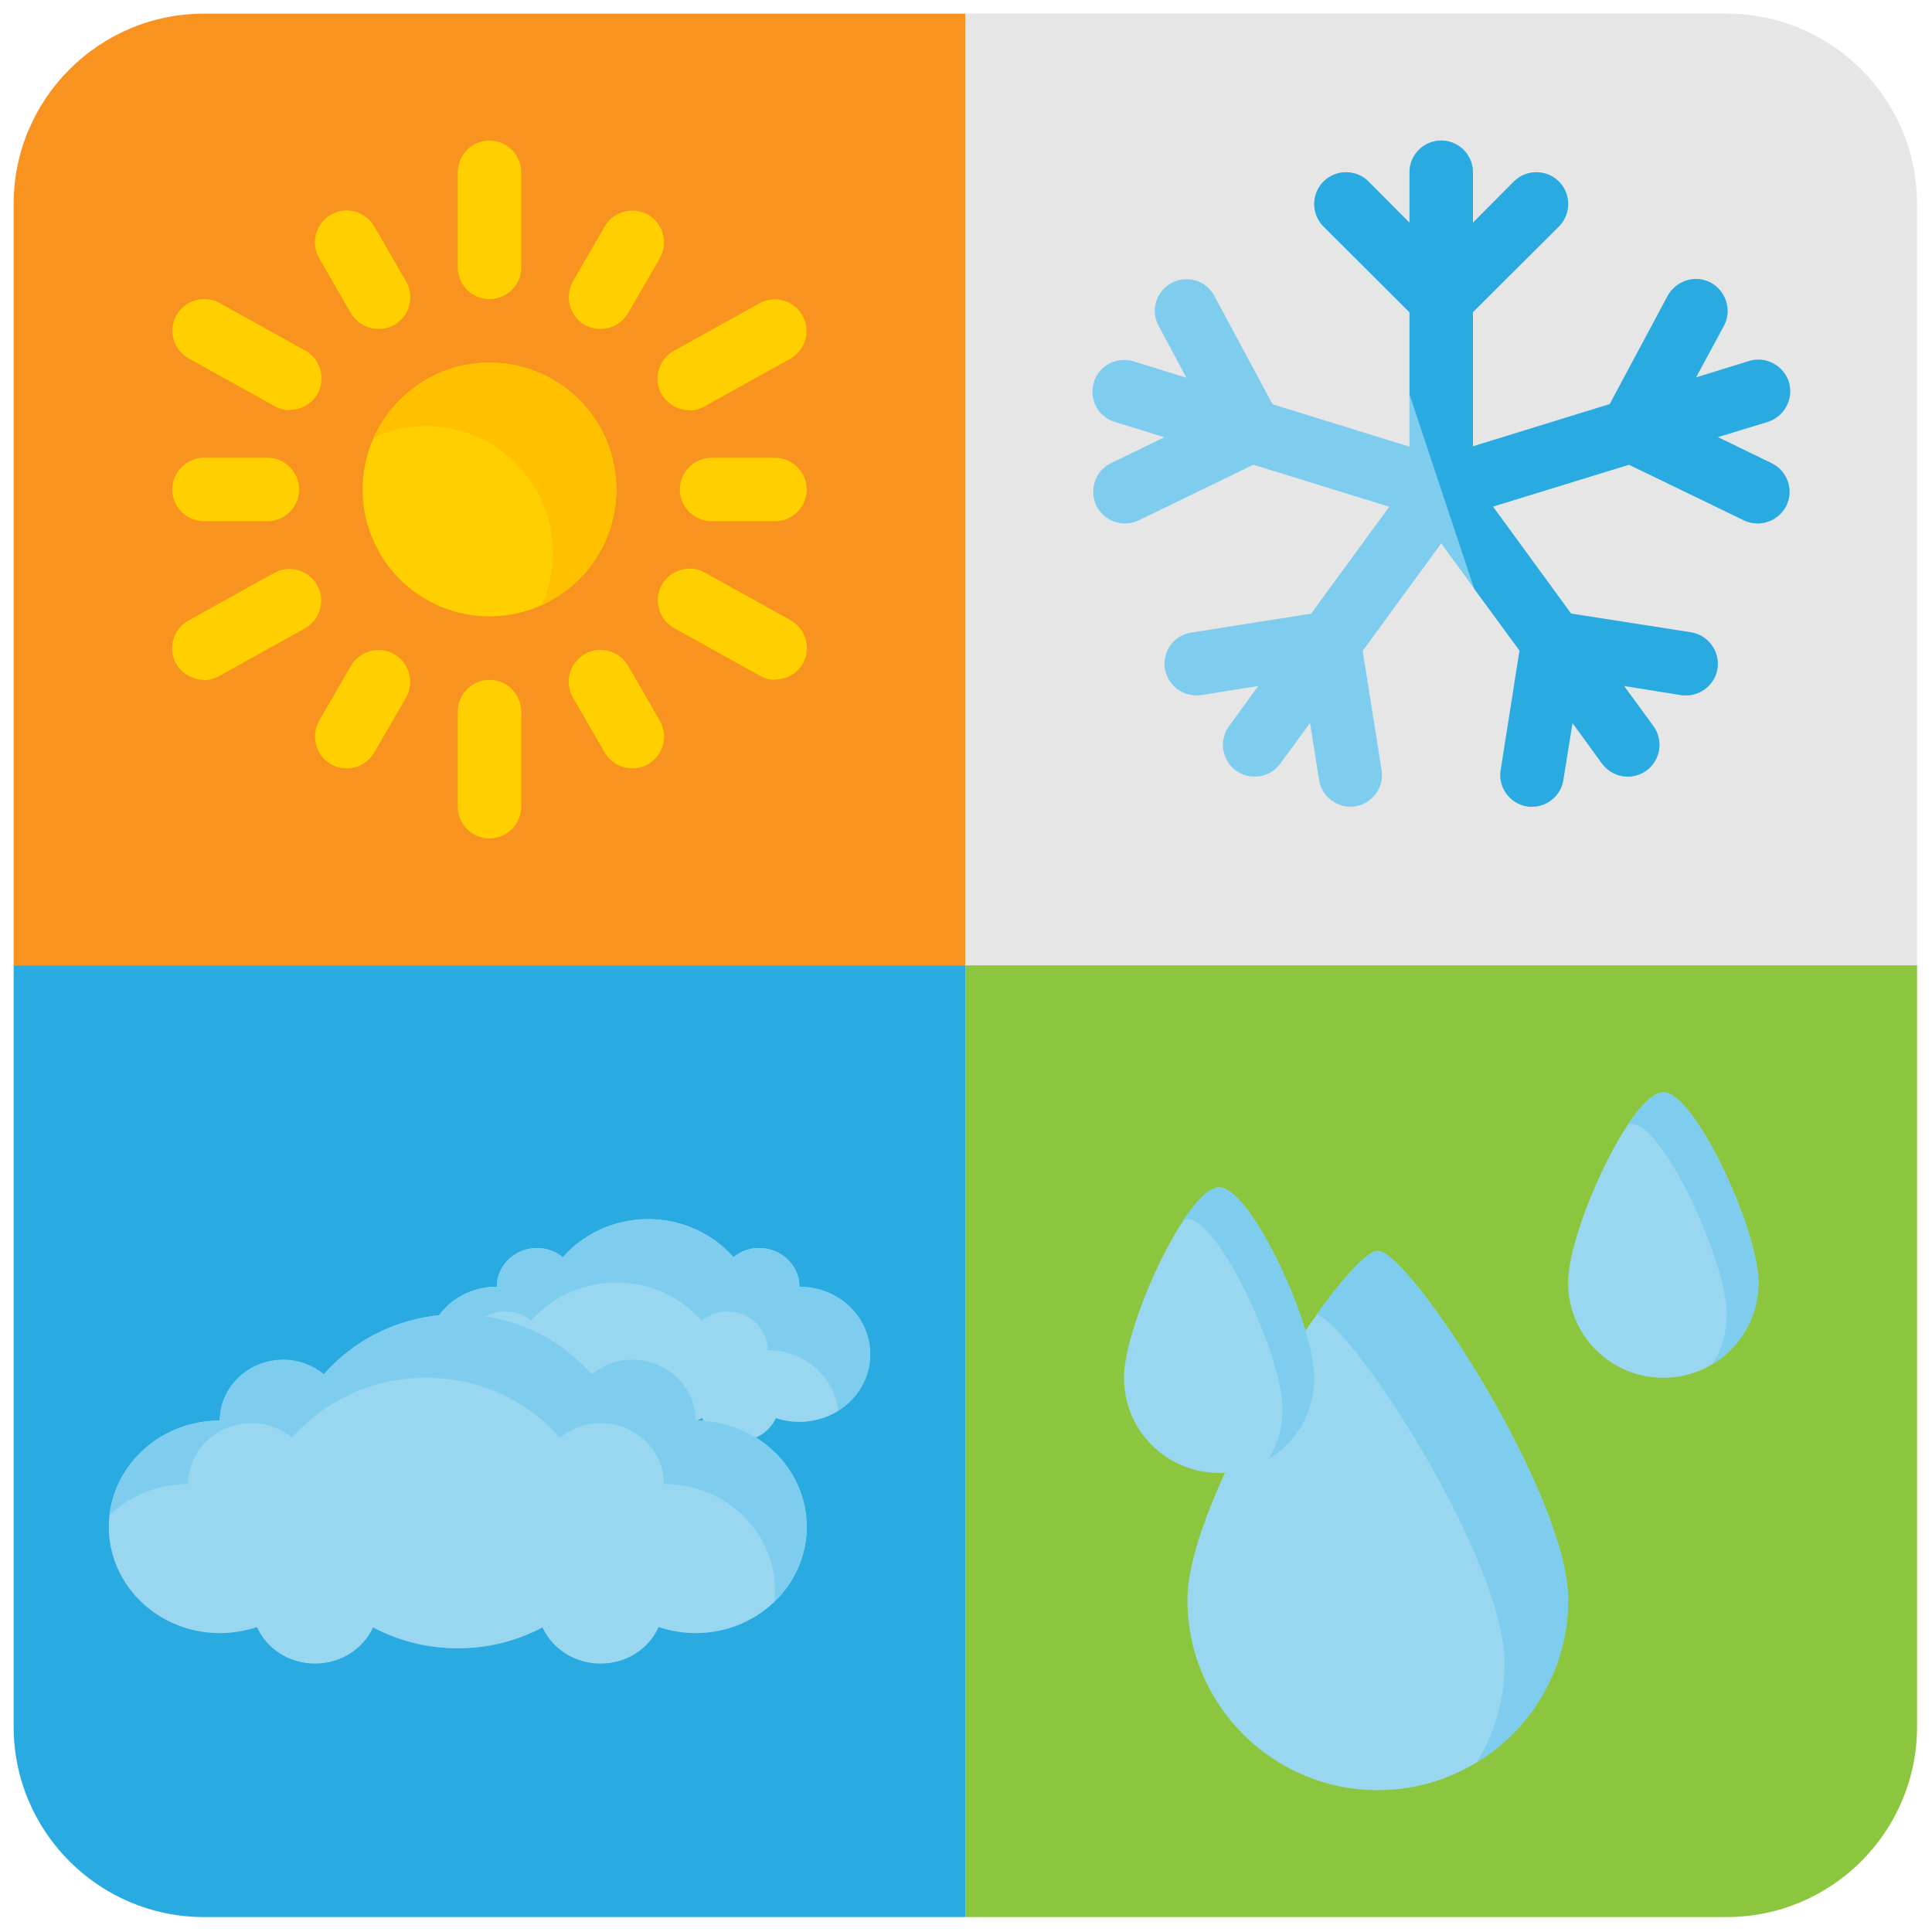 <svg xmlns="http://www.w3.org/2000/svg" xmlns:xlink="http://www.w3.org/1999/xlink" width="450" zoomAndPan="magnify" viewBox="0 0 337.5 337.5" height="450" preserveAspectRatio="xMidYMid meet" version="1.0"><defs><clipPath id="f8445bb695"><path d="M 2.383 2.383 L 169 2.383 L 169 169 L 2.383 169 Z M 2.383 2.383 " clip-rule="nonzero"/></clipPath><clipPath id="e31dd43a6b"><path d="M 2.383 168 L 169 168 L 169 334.891 L 2.383 334.891 Z M 2.383 168 " clip-rule="nonzero"/></clipPath><clipPath id="79634ed37e"><path d="M 168 2.383 L 334.891 2.383 L 334.891 169 L 168 169 Z M 168 2.383 " clip-rule="nonzero"/></clipPath><clipPath id="478a6eae84"><path d="M 168 168 L 334.891 168 L 334.891 334.891 L 168 334.891 Z M 168 168 " clip-rule="nonzero"/></clipPath></defs><g clip-path="url(#f8445bb695)"><path fill="#f7931e" d="M 35.633 2.383 L 168.637 2.383 L 168.637 168.637 L 2.383 168.637 L 2.383 35.633 C 2.383 17.289 17.289 2.383 35.633 2.383 Z M 35.633 2.383 " fill-opacity="1" fill-rule="nonzero"/></g><g clip-path="url(#e31dd43a6b)"><path fill="#29abe2" d="M 2.383 168.637 L 168.637 168.637 L 168.637 334.891 L 35.633 334.891 C 17.289 334.891 2.383 319.984 2.383 301.641 Z M 2.383 168.637 " fill-opacity="1" fill-rule="nonzero"/></g><g clip-path="url(#79634ed37e)"><path fill="#e6e6e6" d="M 168.637 2.383 L 301.641 2.383 C 319.984 2.383 334.891 17.289 334.891 35.633 L 334.891 168.637 L 168.637 168.637 Z M 168.637 2.383 " fill-opacity="1" fill-rule="nonzero"/></g><g clip-path="url(#478a6eae84)"><path fill="#8cc63f" d="M 168.637 168.637 L 334.891 168.637 L 334.891 301.641 C 334.891 319.984 319.984 334.891 301.641 334.891 L 168.637 334.891 Z M 168.637 168.637 " fill-opacity="1" fill-rule="nonzero"/></g><path fill="#ffcf00" d="M 107.676 85.508 C 107.676 86.234 107.641 86.961 107.57 87.684 C 107.5 88.406 107.391 89.121 107.25 89.832 C 107.109 90.547 106.934 91.25 106.723 91.945 C 106.512 92.641 106.266 93.32 105.988 93.992 C 105.711 94.664 105.402 95.32 105.059 95.957 C 104.715 96.598 104.344 97.223 103.941 97.824 C 103.539 98.43 103.105 99.012 102.645 99.57 C 102.184 100.133 101.695 100.672 101.184 101.184 C 100.672 101.695 100.133 102.184 99.57 102.645 C 99.012 103.105 98.43 103.539 97.824 103.941 C 97.223 104.344 96.598 104.715 95.957 105.059 C 95.32 105.402 94.664 105.711 93.992 105.988 C 93.32 106.266 92.641 106.512 91.945 106.723 C 91.25 106.934 90.547 107.109 89.832 107.25 C 89.121 107.391 88.406 107.5 87.684 107.57 C 86.961 107.641 86.234 107.676 85.508 107.676 C 84.785 107.676 84.059 107.641 83.336 107.57 C 82.613 107.5 81.898 107.391 81.184 107.25 C 80.473 107.109 79.77 106.934 79.074 106.723 C 78.379 106.512 77.695 106.266 77.027 105.988 C 76.355 105.711 75.699 105.402 75.059 105.059 C 74.418 104.715 73.797 104.344 73.195 103.941 C 72.59 103.539 72.008 103.105 71.445 102.645 C 70.887 102.184 70.348 101.695 69.836 101.184 C 69.32 100.672 68.836 100.133 68.375 99.57 C 67.914 99.012 67.48 98.43 67.078 97.824 C 66.676 97.223 66.301 96.598 65.961 95.957 C 65.617 95.32 65.309 94.664 65.031 93.992 C 64.75 93.32 64.508 92.641 64.297 91.945 C 64.086 91.25 63.91 90.547 63.77 89.832 C 63.625 89.121 63.52 88.406 63.449 87.684 C 63.379 86.961 63.344 86.234 63.344 85.508 C 63.344 84.785 63.379 84.059 63.449 83.336 C 63.52 82.613 63.625 81.898 63.77 81.184 C 63.91 80.473 64.086 79.77 64.297 79.074 C 64.508 78.379 64.75 77.695 65.031 77.027 C 65.309 76.355 65.617 75.699 65.961 75.059 C 66.301 74.418 66.676 73.797 67.078 73.195 C 67.48 72.59 67.914 72.008 68.375 71.445 C 68.836 70.887 69.32 70.348 69.836 69.836 C 70.348 69.32 70.887 68.836 71.445 68.375 C 72.008 67.914 72.59 67.48 73.195 67.078 C 73.797 66.676 74.418 66.301 75.059 65.961 C 75.699 65.617 76.355 65.309 77.027 65.031 C 77.695 64.75 78.379 64.508 79.074 64.297 C 79.77 64.086 80.473 63.91 81.184 63.77 C 81.898 63.625 82.613 63.52 83.336 63.449 C 84.059 63.379 84.785 63.344 85.508 63.344 C 86.234 63.344 86.961 63.379 87.684 63.449 C 88.406 63.52 89.121 63.625 89.832 63.77 C 90.547 63.91 91.25 64.086 91.945 64.297 C 92.641 64.508 93.32 64.75 93.992 65.031 C 94.664 65.309 95.32 65.617 95.957 65.961 C 96.598 66.301 97.223 66.676 97.824 67.078 C 98.43 67.48 99.012 67.914 99.57 68.375 C 100.133 68.836 100.672 69.32 101.184 69.836 C 101.695 70.348 102.184 70.887 102.645 71.445 C 103.105 72.008 103.539 72.59 103.941 73.195 C 104.344 73.797 104.715 74.418 105.059 75.059 C 105.402 75.699 105.711 76.355 105.988 77.027 C 106.266 77.695 106.512 78.379 106.723 79.074 C 106.934 79.77 107.109 80.473 107.25 81.184 C 107.391 81.898 107.5 82.613 107.57 83.336 C 107.641 84.059 107.676 84.785 107.676 85.508 Z M 107.676 85.508 " fill-opacity="1" fill-rule="nonzero"/><path fill="#ffcf00" d="M 85.508 52.258 C 82.461 52.258 79.969 49.766 79.969 46.719 L 79.969 30.09 C 79.969 27.043 82.461 24.551 85.508 24.551 C 88.559 24.551 91.051 27.043 91.051 30.09 L 91.051 46.719 C 91.051 49.766 88.559 52.258 85.508 52.258 Z M 85.508 52.258 " fill-opacity="1" fill-rule="nonzero"/><path fill="#ffcf00" d="M 66.113 57.469 C 64.172 57.469 62.344 56.469 61.293 54.695 L 55.75 45.109 C 54.199 42.449 55.141 39.07 57.801 37.516 C 60.461 35.965 63.84 36.906 65.395 39.566 L 70.934 49.156 C 72.484 51.816 71.543 55.195 68.883 56.746 C 67.996 57.246 67.055 57.469 66.113 57.469 Z M 66.113 57.469 " fill-opacity="1" fill-rule="nonzero"/><path fill="#ffcf00" d="M 50.598 71.656 C 49.711 71.656 48.766 71.434 47.938 70.934 L 32.973 62.621 C 30.312 61.125 29.316 57.746 30.812 55.086 C 32.309 52.426 35.688 51.426 38.348 52.922 L 53.312 61.234 C 55.973 62.734 56.969 66.113 55.473 68.773 C 54.477 70.602 52.59 71.598 50.598 71.598 Z M 50.598 71.656 " fill-opacity="1" fill-rule="nonzero"/><path fill="#ffcf00" d="M 46.719 91.051 L 35.633 91.051 C 32.586 91.051 30.09 88.559 30.09 85.508 C 30.09 82.461 32.586 79.969 35.633 79.969 L 46.719 79.969 C 49.766 79.969 52.258 82.461 52.258 85.508 C 52.258 88.559 49.766 91.051 46.719 91.051 Z M 46.719 91.051 " fill-opacity="1" fill-rule="nonzero"/><path fill="#ffcf00" d="M 35.633 118.762 C 33.695 118.762 31.809 117.707 30.758 115.934 C 29.262 113.273 30.258 109.895 32.918 108.398 L 47.879 100.086 C 50.539 98.59 53.922 99.586 55.418 102.246 C 56.914 104.906 55.918 108.285 53.258 109.781 L 38.293 118.094 C 37.461 118.594 36.52 118.816 35.633 118.816 Z M 35.633 118.762 " fill-opacity="1" fill-rule="nonzero"/><path fill="#ffcf00" d="M 60.57 134.223 C 59.629 134.223 58.688 134 57.801 133.5 C 55.141 131.949 54.254 128.57 55.75 125.91 L 61.293 116.32 C 62.844 113.66 66.223 112.773 68.883 114.27 C 71.543 115.824 72.43 119.203 70.934 121.863 L 65.395 131.449 C 64.34 133.223 62.512 134.223 60.57 134.223 Z M 60.57 134.223 " fill-opacity="1" fill-rule="nonzero"/><path fill="#ffcf00" d="M 85.508 146.469 C 82.461 146.469 79.969 143.977 79.969 140.926 L 79.969 124.301 C 79.969 121.254 82.461 118.762 85.508 118.762 C 88.559 118.762 91.051 121.254 91.051 124.301 L 91.051 140.926 C 91.051 143.977 88.559 146.469 85.508 146.469 Z M 85.508 146.469 " fill-opacity="1" fill-rule="nonzero"/><path fill="#ffcf00" d="M 110.449 134.223 C 108.508 134.223 106.68 133.223 105.625 131.449 L 100.086 121.863 C 98.531 119.203 99.477 115.824 102.133 114.27 C 104.793 112.719 108.176 113.66 109.727 116.32 L 115.27 125.91 C 116.82 128.57 115.879 131.949 113.219 133.5 C 112.332 134 111.391 134.223 110.449 134.223 Z M 110.449 134.223 " fill-opacity="1" fill-rule="nonzero"/><path fill="#ffcf00" d="M 135.387 118.762 C 134.5 118.762 133.559 118.539 132.727 118.039 L 117.762 109.727 C 115.102 108.23 114.105 104.852 115.602 102.191 C 117.098 99.531 120.477 98.531 123.137 100.027 L 138.102 108.34 C 140.762 109.836 141.758 113.219 140.262 115.879 C 139.266 117.707 137.379 118.703 135.387 118.703 Z M 135.387 118.762 " fill-opacity="1" fill-rule="nonzero"/><path fill="#ffcf00" d="M 135.387 91.051 L 124.301 91.051 C 121.254 91.051 118.762 88.559 118.762 85.508 C 118.762 82.461 121.254 79.969 124.301 79.969 L 135.387 79.969 C 138.434 79.969 140.926 82.461 140.926 85.508 C 140.926 88.559 138.434 91.051 135.387 91.051 Z M 135.387 91.051 " fill-opacity="1" fill-rule="nonzero"/><path fill="#ffcf00" d="M 120.422 71.656 C 118.484 71.656 116.598 70.602 115.547 68.828 C 114.051 66.168 115.047 62.789 117.707 61.293 L 132.672 52.98 C 135.328 51.484 138.711 52.48 140.207 55.141 C 141.703 57.801 140.707 61.18 138.047 62.676 L 123.082 70.988 C 122.25 71.488 121.309 71.711 120.422 71.711 Z M 120.422 71.656 " fill-opacity="1" fill-rule="nonzero"/><path fill="#ffcf00" d="M 104.906 57.469 C 103.965 57.469 103.02 57.246 102.133 56.746 C 99.477 55.195 98.59 51.816 100.086 49.156 L 105.625 39.566 C 107.176 36.906 110.559 36.02 113.219 37.516 C 115.879 39.07 116.766 42.449 115.27 45.109 L 109.727 54.695 C 108.676 56.469 106.844 57.469 104.906 57.469 Z M 104.906 57.469 " fill-opacity="1" fill-rule="nonzero"/><path fill="#ffc000" d="M 85.508 63.344 C 76.531 63.344 68.828 68.719 65.336 76.422 C 68.109 75.145 71.156 74.426 74.426 74.426 C 86.672 74.426 96.594 84.344 96.594 96.594 C 96.594 99.863 95.871 102.91 94.598 105.68 C 102.301 102.191 107.676 94.488 107.676 85.508 C 107.676 73.262 97.758 63.344 85.508 63.344 Z M 85.508 63.344 " fill-opacity="1" fill-rule="nonzero"/><path fill="#7fcdee" d="M 251.762 91.051 C 248.715 91.051 246.223 88.559 246.223 85.508 L 246.223 30.09 C 246.223 27.043 248.715 24.551 251.762 24.551 C 254.812 24.551 257.305 27.043 257.305 30.09 L 257.305 85.508 C 257.305 88.559 254.812 91.051 251.762 91.051 Z M 251.762 91.051 " fill-opacity="1" fill-rule="nonzero"/><path fill="#7fcdee" d="M 251.762 57.801 C 250.32 57.801 248.938 57.246 247.828 56.191 C 245.668 54.031 245.668 50.539 247.828 48.379 L 264.453 31.754 C 266.613 29.594 270.105 29.594 272.27 31.754 C 274.43 33.914 274.43 37.406 272.27 39.566 L 255.641 56.191 C 254.535 57.301 253.148 57.801 251.707 57.801 Z M 251.762 57.801 " fill-opacity="1" fill-rule="nonzero"/><path fill="#7fcdee" d="M 251.762 57.801 C 250.32 57.801 248.938 57.246 247.828 56.191 L 231.203 39.566 C 229.043 37.406 229.043 33.914 231.203 31.754 C 233.363 29.594 236.855 29.594 239.016 31.754 L 255.641 48.379 C 257.805 50.539 257.805 54.031 255.641 56.191 C 254.535 57.301 253.148 57.801 251.707 57.801 Z M 251.762 57.801 " fill-opacity="1" fill-rule="nonzero"/><path fill="#7fcdee" d="M 251.762 91.051 C 251.207 91.051 250.656 90.996 250.156 90.828 L 194.738 73.707 C 191.801 72.82 190.195 69.715 191.082 66.777 C 191.969 63.84 195.07 62.234 198.008 63.121 L 253.426 80.246 C 256.363 81.133 257.969 84.234 257.082 87.172 C 256.363 89.555 254.145 91.105 251.762 91.105 Z M 251.762 91.051 " fill-opacity="1" fill-rule="nonzero"/><path fill="#7fcdee" d="M 218.512 80.797 C 216.516 80.797 214.633 79.746 213.637 77.863 L 202.387 56.914 C 200.945 54.199 201.941 50.875 204.656 49.434 C 207.375 47.992 210.699 48.988 212.141 51.703 L 223.391 72.652 C 224.828 75.367 223.832 78.691 221.117 80.133 C 220.285 80.578 219.398 80.797 218.512 80.797 Z M 218.512 80.797 " fill-opacity="1" fill-rule="nonzero"/><path fill="#7fcdee" d="M 196.512 91.438 C 194.461 91.438 192.465 90.273 191.523 88.336 C 190.195 85.566 191.359 82.238 194.074 80.91 L 216.129 70.215 C 218.898 68.883 222.227 70.047 223.555 72.762 C 224.887 75.48 223.723 78.859 221.008 80.188 L 198.949 90.887 C 198.176 91.273 197.344 91.438 196.566 91.438 Z M 196.512 91.438 " fill-opacity="1" fill-rule="nonzero"/><path fill="#7fcdee" d="M 219.176 135.664 C 218.07 135.664 216.906 135.328 215.906 134.609 C 213.414 132.781 212.914 129.344 214.688 126.852 L 247.273 82.238 C 249.102 79.746 252.539 79.246 255.031 81.02 C 257.527 82.793 258.023 86.285 256.25 88.777 L 223.668 133.391 C 222.559 134.887 220.895 135.664 219.176 135.664 Z M 219.176 135.664 " fill-opacity="1" fill-rule="nonzero"/><path fill="#7fcdee" d="M 208.98 121.477 C 206.32 121.477 203.938 119.535 203.492 116.82 C 202.996 113.773 205.102 110.945 208.094 110.504 L 231.312 106.844 C 234.305 106.402 237.188 108.453 237.633 111.445 C 238.129 114.492 236.023 117.32 233.031 117.762 L 209.812 121.422 C 209.535 121.422 209.258 121.477 208.926 121.477 Z M 208.98 121.477 " fill-opacity="1" fill-rule="nonzero"/><path fill="#7fcdee" d="M 235.914 140.926 C 233.254 140.926 230.871 138.988 230.426 136.273 L 226.77 113.164 C 226.27 110.113 228.375 107.289 231.371 106.789 C 234.473 106.348 237.242 108.398 237.688 111.391 L 241.344 134.5 C 241.844 137.547 239.738 140.375 236.746 140.871 C 236.469 140.871 236.137 140.926 235.859 140.926 Z M 235.914 140.926 " fill-opacity="1" fill-rule="nonzero"/><path fill="#7fcdee" d="M 284.348 135.664 C 282.629 135.664 280.969 134.887 279.859 133.391 L 247.273 88.777 C 245.445 86.285 246 82.848 248.492 81.02 C 250.988 79.191 254.422 79.746 256.25 82.238 L 288.836 126.852 C 290.668 129.344 290.113 132.781 287.617 134.609 C 286.621 135.328 285.512 135.664 284.348 135.664 Z M 284.348 135.664 " fill-opacity="1" fill-rule="nonzero"/><path fill="#7fcdee" d="M 267.613 140.926 C 267.336 140.926 267.059 140.926 266.727 140.871 C 263.734 140.375 261.629 137.547 262.125 134.5 L 265.785 111.391 C 266.281 108.398 269.055 106.348 272.102 106.789 C 275.094 107.289 277.199 110.113 276.699 113.164 L 273.043 136.273 C 272.602 138.988 270.273 140.926 267.559 140.926 Z M 267.613 140.926 " fill-opacity="1" fill-rule="nonzero"/><path fill="#7fcdee" d="M 294.547 121.477 C 294.27 121.477 293.992 121.477 293.66 121.422 L 270.438 117.762 C 267.391 117.266 265.34 114.438 265.84 111.445 C 266.34 108.453 269.164 106.348 272.156 106.844 L 295.375 110.504 C 298.426 111 300.477 113.828 299.977 116.82 C 299.535 119.535 297.207 121.477 294.488 121.477 Z M 294.547 121.477 " fill-opacity="1" fill-rule="nonzero"/><path fill="#7fcdee" d="M 251.762 91.051 C 249.379 91.051 247.219 89.5 246.441 87.117 C 245.555 84.18 247.164 81.074 250.102 80.188 L 305.52 63.066 C 308.457 62.18 311.559 63.785 312.445 66.723 C 313.332 69.66 311.727 72.762 308.789 73.648 L 253.371 90.773 C 252.816 90.941 252.262 90.996 251.762 90.996 Z M 251.762 91.051 " fill-opacity="1" fill-rule="nonzero"/><path fill="#7fcdee" d="M 307.016 91.438 C 306.184 91.438 305.406 91.273 304.633 90.887 L 282.574 80.188 C 279.805 78.859 278.695 75.535 280.027 72.762 C 281.355 69.992 284.68 68.883 287.453 70.215 L 309.508 80.91 C 312.281 82.238 313.387 85.566 312.059 88.336 C 311.117 90.332 309.121 91.438 307.07 91.438 Z M 307.016 91.438 " fill-opacity="1" fill-rule="nonzero"/><path fill="#7fcdee" d="M 285.016 80.797 C 284.129 80.797 283.242 80.578 282.41 80.133 C 279.695 78.691 278.695 75.312 280.137 72.652 L 291.387 51.703 C 292.828 48.988 296.207 47.992 298.867 49.434 C 301.582 50.875 302.582 54.254 301.141 56.914 L 289.891 77.863 C 288.895 79.746 286.953 80.797 285.016 80.797 Z M 285.016 80.797 " fill-opacity="1" fill-rule="nonzero"/><path fill="#29abe2" d="M 312.059 88.336 C 311.059 90.273 309.066 91.438 307.016 91.438 C 306.238 91.438 305.406 91.273 304.633 90.887 L 284.57 81.188 L 260.797 88.5 L 274.43 107.18 L 295.375 110.449 C 298.426 110.945 300.477 113.773 300.031 116.82 C 299.59 119.535 297.207 121.477 294.547 121.477 C 294.27 121.477 293.938 121.477 293.66 121.422 L 283.684 119.812 L 288.836 126.852 C 290.609 129.344 290.059 132.781 287.617 134.609 C 286.621 135.328 285.457 135.664 284.348 135.664 C 282.629 135.664 280.969 134.887 279.859 133.391 L 274.707 126.297 L 273.098 136.273 C 272.656 138.988 270.328 140.926 267.613 140.926 C 267.336 140.926 267.059 140.926 266.781 140.871 C 263.734 140.375 261.684 137.547 262.18 134.5 L 265.453 113.66 L 257.527 102.855 L 246.223 68.883 L 246.223 54.531 L 231.203 39.566 C 229.043 37.406 229.043 33.859 231.203 31.699 C 233.363 29.539 236.91 29.539 239.074 31.699 L 246.223 38.902 L 246.223 30.09 C 246.223 27.043 248.715 24.551 251.762 24.551 C 254.812 24.551 257.305 27.043 257.305 30.09 L 257.305 38.902 L 264.453 31.699 C 266.613 29.539 270.16 29.539 272.324 31.699 C 274.484 33.859 274.484 37.406 272.324 39.566 L 257.305 54.531 L 257.305 77.973 L 281.191 70.602 L 291.332 51.648 C 292.828 48.988 296.152 47.938 298.867 49.375 C 301.527 50.875 302.582 54.199 301.141 56.914 L 296.262 65.945 L 305.574 63.066 C 308.457 62.18 311.559 63.84 312.5 66.723 C 313.387 69.66 311.727 72.762 308.789 73.707 L 300.086 76.367 L 309.453 80.91 C 312.223 82.238 313.387 85.566 312.059 88.336 Z M 312.059 88.336 " fill-opacity="1" fill-rule="nonzero"/><path fill="#99d7f1" d="M 273.93 279.473 C 273.93 297.816 259.023 312.723 240.68 312.723 C 222.336 312.723 207.43 297.816 207.43 279.473 C 207.43 261.129 235.137 218.512 240.68 218.512 C 246.223 218.512 273.93 261.129 273.93 279.473 Z M 273.93 279.473 " fill-opacity="1" fill-rule="nonzero"/><path fill="#7fcdee" d="M 273.93 279.473 C 273.93 291.496 267.559 302.027 257.969 307.848 C 261.074 302.805 262.848 296.93 262.848 290.555 C 262.848 272.602 236.301 231.426 229.984 229.652 C 234.75 223 238.906 218.512 240.68 218.512 C 246.223 218.512 273.93 261.129 273.93 279.473 Z M 273.93 279.473 " fill-opacity="1" fill-rule="nonzero"/><path fill="#99d7f1" d="M 229.598 240.68 C 229.598 249.879 222.168 257.305 212.969 257.305 C 203.77 257.305 196.344 249.879 196.344 240.68 C 196.344 231.48 207.43 207.43 212.969 207.43 C 218.512 207.43 229.598 231.48 229.598 240.68 Z M 229.598 240.68 " fill-opacity="1" fill-rule="nonzero"/><path fill="#7fcdee" d="M 229.598 240.68 C 229.598 246.719 226.438 251.984 221.617 254.867 C 223.168 252.371 224.055 249.379 224.055 246.223 C 224.055 237.023 212.969 212.969 207.43 212.969 C 207.262 212.969 207.039 213.027 206.82 213.027 C 209.09 209.645 211.309 207.43 212.969 207.43 C 218.512 207.43 229.598 231.48 229.598 240.68 Z M 229.598 240.68 " fill-opacity="1" fill-rule="nonzero"/><path fill="#99d7f1" d="M 307.18 224.055 C 307.18 233.254 299.754 240.68 290.555 240.68 C 281.355 240.68 273.93 233.254 273.93 224.055 C 273.93 214.855 285.016 190.805 290.555 190.805 C 296.098 190.805 307.18 214.855 307.18 224.055 Z M 307.18 224.055 " fill-opacity="1" fill-rule="nonzero"/><path fill="#7fcdee" d="M 307.18 224.055 C 307.18 230.094 304.023 235.359 299.199 238.242 C 300.754 235.746 301.641 232.754 301.641 229.598 C 301.641 220.398 290.555 196.344 285.016 196.344 C 284.848 196.344 284.625 196.402 284.402 196.402 C 286.676 193.02 288.895 190.805 290.555 190.805 C 296.098 190.805 307.18 214.855 307.18 224.055 Z M 307.18 224.055 " fill-opacity="1" fill-rule="nonzero"/><path fill="#99d7f1" d="M 139.652 224.773 C 139.652 221.062 136.492 218.012 132.613 218.012 C 130.898 218.012 129.344 218.625 128.125 219.621 C 124.578 215.574 119.203 212.969 113.219 212.969 C 107.234 212.969 101.914 215.574 98.312 219.621 C 97.09 218.625 95.539 218.012 93.82 218.012 C 89.941 218.012 86.785 221.062 86.785 224.773 C 79.969 224.773 74.426 230.039 74.426 236.578 C 74.426 243.117 79.969 248.383 86.785 248.383 C 88.227 248.383 89.609 248.105 90.887 247.719 C 91.992 250.102 94.43 251.762 97.367 251.762 C 100.305 251.762 102.746 250.102 103.797 247.719 C 106.566 249.215 109.781 250.047 113.219 250.047 C 116.652 250.047 119.867 249.215 122.641 247.719 C 123.746 250.102 126.188 251.762 129.066 251.762 C 131.949 251.762 134.441 250.102 135.551 247.719 C 136.828 248.16 138.211 248.383 139.652 248.383 C 146.469 248.383 152.012 243.117 152.012 236.578 C 152.012 230.039 146.469 224.773 139.652 224.773 Z M 139.652 224.773 " fill-opacity="1" fill-rule="nonzero"/><path fill="#7fcdee" d="M 152.012 236.578 C 152.012 240.734 149.793 244.391 146.414 246.441 C 145.75 240.457 140.484 235.859 134.109 235.859 C 134.109 232.145 130.953 229.098 127.074 229.098 C 125.355 229.098 123.805 229.707 122.582 230.703 C 118.98 226.66 113.66 224.055 107.676 224.055 C 101.691 224.055 96.371 226.66 92.77 230.703 C 91.551 229.707 90 229.098 88.281 229.098 C 84.402 229.098 81.242 232.145 81.242 235.859 C 78.75 235.859 76.477 236.578 74.48 237.742 C 74.426 237.355 74.426 236.965 74.426 236.578 C 74.426 230.039 79.969 224.773 86.785 224.773 C 86.785 221.062 89.941 218.012 93.82 218.012 C 95.539 218.012 97.09 218.625 98.312 219.621 C 101.914 215.574 107.234 212.969 113.219 212.969 C 119.203 212.969 124.523 215.574 128.125 219.621 C 129.344 218.625 130.898 218.012 132.613 218.012 C 136.492 218.012 139.652 221.062 139.652 224.773 C 146.469 224.773 152.012 230.039 152.012 236.578 Z M 152.012 236.578 " fill-opacity="1" fill-rule="nonzero"/><path fill="#99d7f1" d="M 121.531 248.16 C 121.531 242.285 116.543 237.574 110.449 237.574 C 107.73 237.574 105.293 238.52 103.355 240.07 C 97.758 233.695 89.387 229.598 79.969 229.598 C 70.547 229.598 62.18 233.695 56.582 240.07 C 54.641 238.52 52.203 237.574 49.488 237.574 C 43.391 237.574 38.402 242.344 38.402 248.16 C 27.707 248.16 19.008 256.473 19.008 266.727 C 19.008 276.977 27.707 285.289 38.402 285.289 C 40.676 285.289 42.836 284.902 44.887 284.238 C 46.605 288.008 50.484 290.609 55.031 290.609 C 59.574 290.609 63.453 288.008 65.172 284.293 C 69.551 286.621 74.594 287.949 79.969 287.949 C 85.344 287.949 90.387 286.621 94.766 284.293 C 96.48 288.008 100.359 290.609 104.906 290.609 C 109.449 290.609 113.383 288.008 115.047 284.238 C 117.098 284.902 119.258 285.289 121.531 285.289 C 132.227 285.289 140.926 276.977 140.926 266.727 C 140.926 256.473 132.227 248.16 121.531 248.16 Z M 121.531 248.16 " fill-opacity="1" fill-rule="nonzero"/><path fill="#7fcdee" d="M 135.273 279.695 C 135.328 279.086 135.387 278.473 135.387 277.809 C 135.387 267.559 126.684 259.246 115.988 259.246 C 115.988 253.371 111 248.605 104.906 248.605 C 102.191 248.605 99.75 249.602 97.812 251.152 C 92.215 244.781 83.848 240.68 74.426 240.68 C 65.004 240.68 56.637 244.781 51.039 251.152 C 49.102 249.602 46.66 248.605 43.945 248.605 C 37.852 248.605 32.863 253.371 32.863 259.246 C 27.543 259.246 22.664 261.293 19.176 264.676 C 20.227 255.363 28.43 248.16 38.402 248.16 C 38.402 242.285 43.391 237.52 49.488 237.52 C 52.203 237.52 54.641 238.52 56.582 240.07 C 62.18 233.695 70.547 229.598 79.969 229.598 C 89.387 229.598 97.758 233.695 103.355 240.07 C 105.293 238.52 107.73 237.52 110.449 237.52 C 116.543 237.52 121.531 242.285 121.531 248.16 C 132.227 248.16 140.926 256.473 140.926 266.727 C 140.926 271.77 138.82 276.367 135.273 279.695 Z M 135.273 279.695 " fill-opacity="1" fill-rule="nonzero"/></svg>